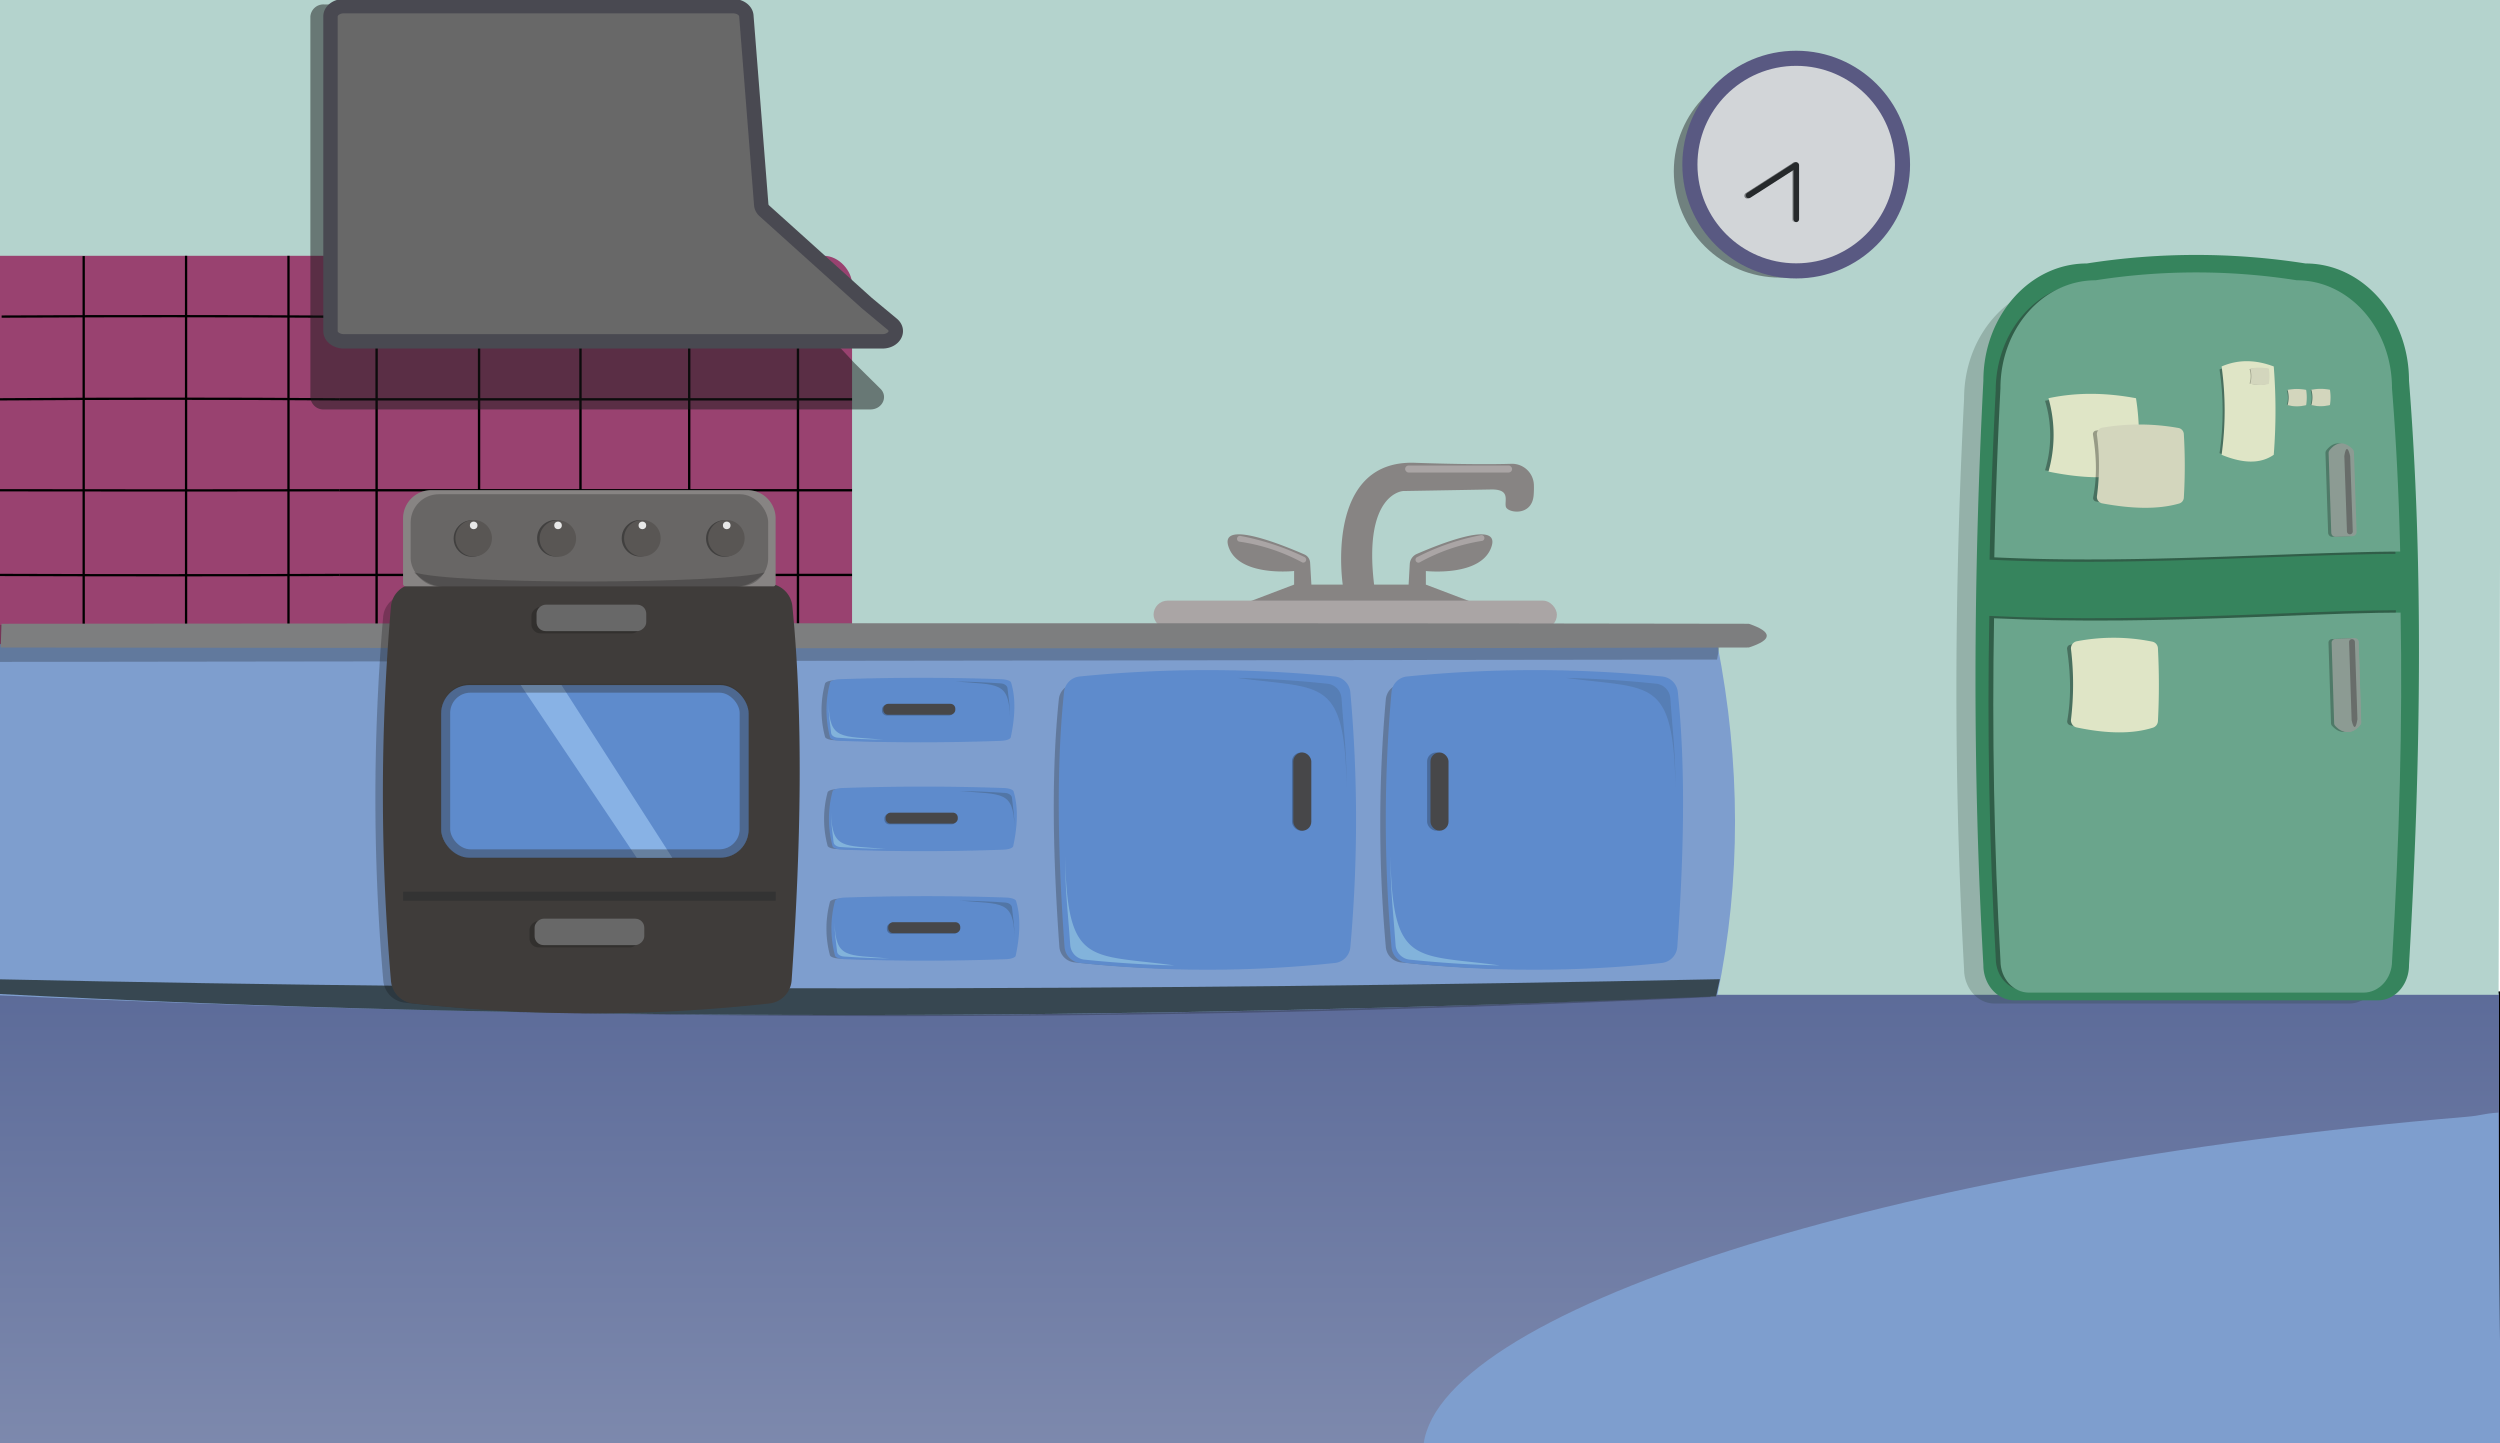 <svg xmlns="http://www.w3.org/2000/svg" xmlns:xlink="http://www.w3.org/1999/xlink" viewBox="0 0 1060.2 612"><defs><style>.cls-1,.cls-5,.cls-6{stroke:#000;}.cls-1,.cls-15,.cls-20,.cls-40,.cls-41,.cls-5,.cls-6{stroke-miterlimit:10;}.cls-1{stroke-width:0.87px;fill:url(#linear-gradient);}.cls-2{fill:#7e9ece;}.cls-3{fill:#b4d3cd;}.cls-4{fill:#994270;}.cls-40,.cls-41,.cls-5,.cls-6{fill:none;}.cls-6{stroke-width:0.97px;}.cls-7{fill:#878483;}.cls-8{fill:#aaa5a5;}.cls-9{fill:#0e0f0f;}.cls-16,.cls-9{opacity:0.25;}.cls-10{fill:#7d7e7f;}.cls-11{fill:#5e8bcc;}.cls-12{fill:#474749;}.cls-13,.cls-23,.cls-24{fill:#374751;}.cls-14,.cls-16,.cls-17,.cls-18{fill:#26292b;}.cls-14{opacity:0.48;}.cls-15{fill:#d2d5d8;stroke:#595982;stroke-width:6.41px;}.cls-17{opacity:0.55;}.cls-19{fill:#1a1a1a;}.cls-19,.cls-37{opacity:0.49;}.cls-20,.cls-36{fill:#686868;}.cls-20{stroke:#494951;stroke-width:6.11px;}.cls-21{fill:#88b2e5;}.cls-22{fill:#82b3db;}.cls-23{opacity:0.31;}.cls-24{opacity:0.19;}.cls-25{fill:#183023;opacity:0.21;}.cls-26{fill:#36845d;}.cls-27{fill:#2d443a;opacity:0.59;}.cls-28{fill:#6aa58c;}.cls-29{opacity:0.26;}.cls-30{fill:#8c9b93;}.cls-31{fill:#686d6a;}.cls-32{fill:#050504;opacity:0.33;}.cls-33{fill:#dfe5c6;}.cls-34{fill:#d3d6bd;}.cls-35{fill:#3f3c3a;}.cls-37{fill:#191919;}.cls-38{fill:#595654;}.cls-39{fill:#e8e8e8;}.cls-40,.cls-41{stroke:#333;stroke-width:3.86px;}.cls-40{opacity:0.39;}</style><linearGradient id="linear-gradient" x1="520.9" y1="420.88" x2="520.9" y2="613.51" gradientTransform="matrix(1, 0, 0, -1, 8.39, 1034.39)" gradientUnits="userSpaceOnUse"><stop offset="0" stop-color="#5c6b99"/><stop offset="1" stop-color="#7d89ad"/></linearGradient></defs><title>wideInnerHouse</title><g id="Kitchen"><rect class="cls-1" x="-1.62" y="420.88" width="1061.83" height="192.64" transform="translate(1058.59 1034.39) rotate(-180)"/><path class="cls-2" d="M1059.53,471.82c-7.17.52-6.57,1.21-13.82,1.82C800.78,494.22,605.2,557.12,603.5,615.14l457-3.19Z"/><polygon class="cls-3" points="1060.98 0 1059.6 421.88 -1.62 421.88 -1.62 0 1060.98 0"/><g id="Tiles"><rect class="cls-4" x="128.9" y="108.48" width="232.45" height="173.39" rx="12" transform="translate(490.24 390.35) rotate(-180)"/><line class="cls-5" x1="361.34" y1="134.31" x2="128.9" y2="134.31"/><line class="cls-5" x1="361.34" y1="169.35" x2="128.9" y2="169.35"/><line class="cls-5" x1="361.34" y1="207.91" x2="128.9" y2="207.91"/><line class="cls-5" x1="361.34" y1="243.82" x2="128.9" y2="243.82"/><line class="cls-5" x1="338.4" y1="108.48" x2="338.4" y2="281.87"/><line class="cls-5" x1="292.28" y1="108.48" x2="292.28" y2="281.87"/><line class="cls-5" x1="246.17" y1="108.59" x2="246.17" y2="281.87"/><line class="cls-5" x1="203.16" y1="108.48" x2="203.16" y2="281.87"/><line class="cls-5" x1="159.71" y1="108.59" x2="159.71" y2="281.87"/></g><g id="Tiles-2" data-name="Tiles"><rect class="cls-4" x="-1.62" y="108.48" width="145.57" height="173.39" transform="translate(142.33 390.35) rotate(-180)"/><path class="cls-6" d="M144,134.31C96.15,134,49.06,134,.69,134.26"/><path class="cls-6" d="M144,169.35c-47.8-.35-96.77-.35-144.58,0"/><path class="cls-6" d="M144,207.91c-47.8.09-96.77.09-144.62,0"/><path class="cls-6" d="M144,243.82c-47.8.18-96.77.18-144.7,0"/><line class="cls-6" x1="122.34" y1="108.48" x2="122.34" y2="281.87"/><line class="cls-6" x1="78.91" y1="108.48" x2="78.91" y2="281.87"/><line class="cls-6" x1="35.49" y1="108.59" x2="35.49" y2="281.87"/></g><path class="cls-7" d="M548.81,247.91v-5.76s-23.94,2.66-27.93-10.64c-3.4-11.33,24,0,32.29,3.62a4.09,4.09,0,0,1,2.43,3.51l.53,9.27h13.3s-8-53,30.59-51.65c21.27.73,33.85.65,40.85.43a9.27,9.27,0,0,1,9.62,8.91,39.76,39.76,0,0,1-.09,4.29c-.66,9.31-11.14,7.65-11.8,5s2.14-7.46-6.33-7.31l-37.25.66s-16.95.89-12.29,39.68h14.63l.49-8.71a5,5,0,0,1,3-4.3c8.82-3.84,35.09-14.48,31.76-3.39-4,13.3-27.93,10.64-27.93,10.64v5.76l28.6,10.87H520.21Z"/><rect class="cls-8" x="595.87" y="197.42" width="45.39" height="2.99" rx="1.5" transform="translate(1237.13 397.82) rotate(180)"/><path class="cls-8" d="M525.44,229.68a80.58,80.58,0,0,1,26.85,8.85,1.25,1.25,0,0,0,1.57-.79h0a1.26,1.26,0,0,0-.79-1.58,108.23,108.23,0,0,0-26.85-8.85,1.24,1.24,0,0,0-1.57.79h0A1.25,1.25,0,0,0,525.44,229.68Z"/><path class="cls-8" d="M601.94,238.55a80.6,80.6,0,0,1,26.73-9.2,1.25,1.25,0,0,0,.77-1.58h0a1.25,1.25,0,0,0-1.58-.78,98.65,98.65,0,0,0-26.73,9.2,1.25,1.25,0,0,0-.77,1.59h0A1.24,1.24,0,0,0,601.94,238.55Z"/><rect class="cls-8" x="489.2" y="254.72" width="171.05" height="11.97" rx="5.99" transform="translate(1149.45 521.4) rotate(180)"/><path class="cls-9" d="M725.33,270.85c9.82,51.3,10.07,102,0,152-239.67,11.41-479.35,10.41-719-1-11.75-50-10.88-103.4,5.56-152.16C248.19,262,482.39,263.36,725.33,270.85Z"/><path class="cls-2" d="M728.3,273.22c9.86,50.22,10.11,99.85,0,148.83-240.67,11.17-489.25,11.17-729.92,0V273.22C235.68,265.67,484.35,265.88,728.3,273.22Z"/><polygon class="cls-9" points="730.71 265.03 728.18 279.71 -3.02 280.71 -1.75 265.03 730.71 265.03"/><path class="cls-10" d="M741.65,264.53c10,3.39,10.28,6.74,0,10.06-244.47.75-741.34,0-741.34,0l.32-10.06S493.85,264,741.65,264.53Z"/><path class="cls-9" d="M594.09,408.13a495.54,495.54,0,0,0,104.95,0,7.19,7.19,0,0,0,6.45-6.62c2.73-37.91,3.49-73.69.22-105.07a7.23,7.23,0,0,0-6.46-6.4,529,529,0,0,0-105.12.05,7.15,7.15,0,0,0-6.43,6.45,586.45,586.45,0,0,0,0,105.09A7.15,7.15,0,0,0,594.09,408.13Z"/><path class="cls-11" d="M596.67,408.38a510.14,510.14,0,0,0,108,0,7.41,7.41,0,0,0,6.64-6.81c2.8-39,3.59-75.82.22-108.11a7.42,7.42,0,0,0-6.64-6.58,543.69,543.69,0,0,0-108.16,0,7.37,7.37,0,0,0-6.62,6.65,603.48,603.48,0,0,0,0,108.12A7.36,7.36,0,0,0,596.67,408.38Z"/><rect class="cls-9" x="605.2" y="319.11" width="7.65" height="33.17" rx="3.82"/><rect class="cls-12" x="606.64" y="319.11" width="7.65" height="33.17" rx="3.82"/><path class="cls-9" d="M560.65,408.13a495.54,495.54,0,0,1-104.95,0,7.19,7.19,0,0,1-6.45-6.62c-2.72-37.91-3.49-73.69-.21-105.07a7.22,7.22,0,0,1,6.45-6.4,529,529,0,0,1,105.12.05,7.17,7.17,0,0,1,6.44,6.45,588.31,588.31,0,0,1,0,105.09A7.17,7.17,0,0,1,560.65,408.13Z"/><path class="cls-11" d="M566.08,408.38a510.24,510.24,0,0,1-108,0,7.39,7.39,0,0,1-6.63-6.81c-2.81-39-3.6-75.82-.22-108.11a7.4,7.4,0,0,1,6.64-6.58,543.68,543.68,0,0,1,108.16,0,7.38,7.38,0,0,1,6.62,6.65,604.41,604.41,0,0,1,0,108.12A7.36,7.36,0,0,1,566.08,408.38Z"/><rect class="cls-9" x="547.9" y="319.11" width="7.65" height="33.17" rx="3.82" transform="translate(1103.45 671.4) rotate(-180)"/><rect class="cls-12" x="548.46" y="319.11" width="7.65" height="33.17" rx="3.82" transform="translate(1104.56 671.4) rotate(-180)"/><path class="cls-9" d="M353.92,313.91q33.16,1.2,66.35,0c2.19-.08,3.92-.68,4.08-1.43,1.72-8.15,2.2-15.85.13-22.61-.22-.73-1.93-1.3-4.08-1.37q-32.52-1.15-66.45,0c-2.16.07-3.87.65-4.07,1.39a43.67,43.67,0,0,0,0,22.61C350.09,313.24,351.78,313.83,353.92,313.91Z"/><path class="cls-11" d="M356.18,314.18q34.11,1.23,68.26,0c2.26-.08,4-.7,4.2-1.47,1.77-8.39,2.27-16.31.14-23.26-.23-.75-2-1.34-4.2-1.42q-33.45-1.17-68.37,0c-2.22.08-4,.68-4.19,1.43a45,45,0,0,0,0,23.27C352.24,313.49,354,314.1,356.18,314.18Z"/><rect class="cls-9" x="386.98" y="285.85" width="4.62" height="30.56" rx="2.05" transform="translate(690.42 -88.17) rotate(90)"/><rect class="cls-12" x="387.54" y="285.5" width="4.62" height="30.56" rx="2.05" transform="translate(690.63 -89.06) rotate(90)"/><path class="cls-9" d="M355,360.06q33.16,1.2,66.35,0c2.19-.08,3.92-.68,4.08-1.43,1.72-8.16,2.2-15.86.13-22.61-.22-.73-1.93-1.3-4.08-1.38q-32.52-1.14-66.45,0c-2.16.07-3.87.66-4.07,1.39a43.7,43.7,0,0,0,0,22.62C351.14,359.4,352.83,360,355,360.06Z"/><path class="cls-11" d="M357.23,360.33q34.11,1.25,68.26,0c2.26-.08,4-.7,4.2-1.47,1.77-8.39,2.27-16.32.14-23.26-.23-.76-2-1.34-4.2-1.42q-33.45-1.19-68.37,0c-2.22.07-4,.67-4.19,1.43a44.9,44.9,0,0,0,0,23.27C353.29,359.65,355,360.25,357.23,360.33Z"/><rect class="cls-9" x="388.03" y="332" width="4.62" height="30.56" rx="2.05" transform="translate(737.62 -43.06) rotate(90)"/><rect class="cls-12" x="388.59" y="331.66" width="4.62" height="30.56" rx="2.05" transform="translate(737.83 -43.96) rotate(90)"/><path class="cls-9" d="M356,406.51q33.15,1.2,66.35,0c2.19-.08,3.92-.68,4.08-1.42,1.72-8.16,2.2-15.86.13-22.62-.23-.73-1.93-1.3-4.08-1.37q-32.52-1.16-66.45,0c-2.16.07-3.87.65-4.07,1.39a43.67,43.67,0,0,0,0,22.61C352.19,405.84,353.88,406.43,356,406.51Z"/><path class="cls-11" d="M358.28,406.78q34.11,1.23,68.26,0c2.26-.08,4-.69,4.2-1.47,1.77-8.39,2.27-16.31.14-23.26-.23-.75-2-1.34-4.2-1.42q-33.45-1.17-68.38,0c-2.21.08-4,.68-4.18,1.43a44.9,44.9,0,0,0,0,23.27C354.34,406.09,356.07,406.7,358.28,406.78Z"/><rect class="cls-9" x="389.08" y="378.45" width="4.62" height="30.56" rx="2.05" transform="translate(785.12 2.34) rotate(90)"/><rect class="cls-12" x="389.64" y="378.1" width="4.62" height="30.56" rx="2.05" transform="translate(785.33 1.44) rotate(90)"/><path class="cls-13" d="M729.37,415.25Q356.28,423-3,415.25l1.24,6.2c231.86,12.1,475.94,11.53,729.54,1.09Z"/><circle class="cls-14" cx="754.91" cy="72.65" r="45.08"/><circle class="cls-15" cx="761.73" cy="69.8" r="45.08"/><rect class="cls-16" x="759.96" y="68.77" width="2.42" height="25.44" rx="1.21" transform="translate(1522.33 162.98) rotate(180)"/><rect class="cls-17" x="749.87" y="63.17" width="2.42" height="26.57" rx="1.21" transform="translate(409.9 -597.01) rotate(57.32)"/><rect class="cls-18" x="750.05" y="63.94" width="2.42" height="25.44" rx="1.21" transform="translate(410.15 -597.07) rotate(57.32)"/><rect class="cls-18" x="760.52" y="68.77" width="2.42" height="25.44" rx="1.21" transform="translate(1523.47 162.98) rotate(180)"/><path class="cls-19" d="M310.59,6.81,317,103.72a5,5,0,0,0,1.35,3.07l44.1,47.27,10.92,10.8c3.4,3.36.77,8.78-4.26,8.78H137.4a5.53,5.53,0,0,1-5.78-5.24V7.12a5.53,5.53,0,0,1,5.78-5.24H304.83A5.57,5.57,0,0,1,310.59,6.81Z"/><path class="cls-20" d="M316.51,6.68l6.32,80.21a3.92,3.92,0,0,0,1.34,2.54l43.45,39.12,10.76,8.94c3.35,2.78.76,7.27-4.2,7.27H145.85c-3.14,0-5.69-1.94-5.69-4.34V6.94c0-2.39,2.55-4.33,5.69-4.33h165C313.83,2.61,316.32,4.39,316.51,6.68Z"/><path class="cls-21" d="M238.32,363.76l-45.74-71.29c-4.38,2.86-6.73,8.08-5.47,17.51l36.14,53.78Z"/><path class="cls-21" d="M317,338.18l-27.65-47.89h-17.3l44.44,66.14C317,354,317.19,348.05,317,338.18Z"/><path class="cls-22" d="M451.69,362.91c.12,16.29.92,20.37,2.18,37.9a6.7,6.7,0,0,0,6,6.15q19.11,2,38.21,2.46C461.94,404.48,452.62,410.11,451.69,362.91Z"/><path class="cls-22" d="M589.65,362.91c.12,16.29.93,20.37,2.19,37.9a6.69,6.69,0,0,0,6,6.15q19.11,2,38.21,2.46C599.9,404.48,590.58,410.11,589.65,362.91Z"/><path class="cls-22" d="M353.91,391.07c.06,5.41.47,6.76,1.1,12.58.11,1.07,1.38,1.93,3,2q9.56.68,19.11.82C359,404.87,354.38,406.74,353.91,391.07Z"/><path class="cls-23" d="M430.23,397.32c-.06-5.41-.46-6.76-1.09-12.58-.12-1.07-1.39-1.93-3-2q-9.56-.68-19.1-.81C425.1,383.53,429.77,381.66,430.23,397.32Z"/><path class="cls-23" d="M430.23,350.85c-.06-5.41-.46-6.76-1.09-12.58-.12-1.07-1.39-1.92-3-2q-9.56-.68-19.1-.81C425.1,337.06,429.77,335.19,430.23,350.85Z"/><path class="cls-23" d="M428.35,304.38c-.06-5.41-.47-6.76-1.1-12.58-.11-1.07-1.38-1.92-3-2q-9.56-.67-19.11-.81C423.22,290.59,427.88,288.72,428.35,304.38Z"/><path class="cls-22" d="M351.37,298.28c.06,5.41.46,6.76,1.09,12.58.12,1.07,1.38,1.93,3,2q9.56.68,19.1.82C356.49,312.08,351.83,313.94,351.37,298.28Z"/><path class="cls-22" d="M352.42,344.63c.05,5.41.46,6.76,1.09,12.58.12,1.07,1.38,1.92,3,2q9.56.66,19.1.81C357.54,358.42,352.88,360.29,352.42,344.63Z"/><path class="cls-24" d="M571.1,334c-.12-16.3-.93-20.37-2.19-37.9a6.69,6.69,0,0,0-6-6.15q-19.11-2-38.22-2.46C560.84,292.4,570.17,286.77,571.1,334Z"/><path class="cls-24" d="M710.54,334c-.12-16.3-.93-20.37-2.19-37.9a6.69,6.69,0,0,0-6-6.15q-19.11-2-38.21-2.46C700.29,292.4,709.61,286.77,710.54,334Z"/><g id="Fridge"><path class="cls-25" d="M845.79,425.57h150.5c7.1,0,12.86-6.52,12.86-14.57,5.08-86.19,5.91-167.74,0-241.95,0-26.81-19.18-48.55-42.84-48.55a292.14,292.14,0,0,0-90.54,0c-23.66,0-42.84,21.74-42.84,48.55-4.2,81.5-4.49,162,0,242C832.93,419.05,838.69,425.57,845.79,425.57Z"/><path class="cls-26" d="M854.28,424.22h154.16c7.27,0,13.17-6.68,13.17-14.92,5.21-88.29,6.05-171.83,0-247.85,0-27.46-19.65-49.72-43.88-49.72a298.89,298.89,0,0,0-92.74,0c-24.24,0-43.88,22.26-43.88,49.72-4.3,83.49-4.61,166,0,247.85C841.11,417.54,847,424.22,854.28,424.22Z"/><path class="cls-27" d="M951.49,260.78c18.31-.66,36.61-1.56,54.92-1.89,3.21-.05,6.41-.09,9.62-.11.88,47-.52,96.49-3.62,147.75,0,7.41-5.42,13.42-12.11,13.42H858.48c-6.69,0-12.11-6-12.11-13.42q-4.15-72.25-2.74-145.34C879.55,262.94,915.57,262.07,951.49,260.78Z"/><path class="cls-28" d="M953.5,261.78c18.3-.66,36.6-1.56,54.91-1.89q4.82-.08,9.63-.11c.88,47-.53,96.49-3.62,147.75,0,7.41-5.43,13.42-12.12,13.42H860.49c-6.69,0-12.12-6-12.12-13.42-2.77-48.17-3.59-96.59-2.73-145.34C881.56,263.94,917.58,263.07,953.5,261.78Z"/><path class="cls-27" d="M1001.81,235.1c-52.64,1.24-105.47,4.8-158.07,2.25q.74-35.76,2.6-71.75c0-25.26,18.08-45.74,40.37-45.74a274.85,274.85,0,0,1,85.31,0c22.29,0,40.37,20.48,40.37,45.74q2.67,33.61,3.47,69.3Q1008.83,234.93,1001.81,235.1Z"/><path class="cls-28" d="M1003.81,234.1c-52.64,1.24-105.46,4.8-158.07,2.25q.75-35.76,2.61-71.75c0-25.26,18.07-45.74,40.37-45.74a274.79,274.79,0,0,1,85.3,0c22.3,0,40.37,20.48,40.37,45.74q2.68,33.61,3.47,69.3Q1010.84,233.93,1003.81,234.1Z"/><path class="cls-29" d="M996.43,190.56c-1.36-1.48-5.54-5.06-9.87.4a1.91,1.91,0,0,0-.38,1.2l1.13,33.72a1.79,1.79,0,0,0,1.81,1.77l7.23-.26a1.8,1.8,0,0,0,1.69-1.9l-1.12-33.73A1.77,1.77,0,0,0,996.43,190.56Z"/><path class="cls-30" d="M997.77,190.56c-1.37-1.48-5.54-5.06-9.87.4a1.85,1.85,0,0,0-.38,1.2l1.12,33.72a1.8,1.8,0,0,0,1.82,1.77l7.22-.26a1.82,1.82,0,0,0,1.7-1.9l-1.12-33.73A1.87,1.87,0,0,0,997.77,190.56Z"/><path class="cls-31" d="M996.61,193.26c-.19-.84-1.44-6-2.42.07a1.94,1.94,0,0,0,0,.24l1.11,31.86a1.22,1.22,0,0,0,1.27,1.16h0a1.22,1.22,0,0,0,1.19-1.24l-1.1-31.88Z"/><path class="cls-30" d="M1000.93,307.46c-1.21,1.52-5.22,5.6-10,.3a1.67,1.67,0,0,1-.4-1l-1.07-34A1.58,1.58,0,0,1,991,271l7.66-.26a1.57,1.57,0,0,1,1.59,1.55l1.07,34A1.65,1.65,0,0,1,1000.93,307.46Z"/><path class="cls-29" d="M998.93,307.46c-1.21,1.52-5.22,5.6-10,.3a1.66,1.66,0,0,1-.39-1l-1.07-34A1.57,1.57,0,0,1,989,271l7.67-.26a1.56,1.56,0,0,1,1.58,1.55l1.08,34A1.7,1.7,0,0,1,998.93,307.46Z"/><path class="cls-30" d="M1000.27,307.46c-1.22,1.52-5.23,5.6-10,.3a1.67,1.67,0,0,1-.4-1l-1.07-34A1.58,1.58,0,0,1,990.3,271l7.66-.26a1.57,1.57,0,0,1,1.59,1.55l1.07,34A1.64,1.64,0,0,1,1000.27,307.46Z"/><path class="cls-30" d="M1000.93,307.46c-1.21,1.52-5.22,5.6-10,.3a1.67,1.67,0,0,1-.4-1l-1.07-34A1.58,1.58,0,0,1,991,271l7.66-.26a1.57,1.57,0,0,1,1.59,1.55l1.07,34A1.65,1.65,0,0,1,1000.93,307.46Z"/><path class="cls-32" d="M867.26,199.44c14.39,2.79,27.1,3.26,37.1,0a88.4,88.4,0,0,0,0-29.48,98.91,98.91,0,0,0-37.1,0A50.86,50.86,0,0,1,867.26,199.44Z"/><path class="cls-31" d="M999.68,305.29c-.13.87-1,6.24-2.41.09a2.17,2.17,0,0,1,0-.25l-1.07-32.81a1.22,1.22,0,0,1,1.19-1.27h0a1.23,1.23,0,0,1,1.27,1.19l1.08,32.82A.9.9,0,0,1,999.68,305.29Z"/><path class="cls-33" d="M868.72,200c14.4,2.93,27.11,3.43,37.11,0a98.44,98.44,0,0,0,0-31.12c-12.37-2.31-24.73-2.64-37.11,0A56.93,56.93,0,0,1,868.72,200Z"/><path class="cls-32" d="M888.88,212.66c13.38,2.46,25.24,2.85,34.76,0a1.46,1.46,0,0,0,1-1.18,88.26,88.26,0,0,0,0-27.53,1.49,1.49,0,0,0-1.22-1.23,98.91,98.91,0,0,0-34.66-.09,1.48,1.48,0,0,0-1.17,1.68c1.25,7.88,2,16.81.07,26.61A1.48,1.48,0,0,0,888.88,212.66Z"/><path class="cls-34" d="M891.49,213.47c12.46,2.31,23.56,2.67,32.63.07a2.74,2.74,0,0,0,2-2.46,228,228,0,0,0,0-27,2.78,2.78,0,0,0-2.33-2.59,93.65,93.65,0,0,0-32.25-.13,2.78,2.78,0,0,0-2.27,3.08,98,98,0,0,1,0,26A2.76,2.76,0,0,0,891.49,213.47Z"/><path class="cls-32" d="M877.9,307.55c13.37,2.79,25.24,3.23,34.76,0a1.6,1.6,0,0,0,1-1.34,113.11,113.11,0,0,0,0-31.24,1.58,1.58,0,0,0-1.21-1.39,87.36,87.36,0,0,0-34.66-.11,1.67,1.67,0,0,0-1.17,1.91c1.25,8.94,2,19.08.07,30.2A1.67,1.67,0,0,0,877.9,307.55Z"/><path class="cls-33" d="M880.51,308.46c12.45,2.63,23.56,3,32.63.09a3.08,3.08,0,0,0,2-2.8,296.43,296.43,0,0,0,0-30.69,3,3,0,0,0-2.33-2.94,82.56,82.56,0,0,0-32.25-.14,3.1,3.1,0,0,0-2.27,3.49,126.1,126.1,0,0,1,0,29.51A3.11,3.11,0,0,0,880.51,308.46Z"/><path class="cls-32" d="M941.26,192.18c8.58,3.35,16.16,3.92,22.12,0a214.7,214.7,0,0,0,0-35.5c-7.37-2.63-14.74-3-22.12,0A121.34,121.34,0,0,1,941.26,192.18Z"/><path class="cls-33" d="M942.14,192.87c8.57,3.53,16.15,4.13,22.11,0a236.61,236.61,0,0,0,0-37.46c-7.37-2.78-14.74-3.18-22.11,0A136.62,136.62,0,0,1,942.14,192.87Z"/><path class="cls-32" d="M979.89,171.65a16.62,16.62,0,0,0,7.87,0,18.08,18.08,0,0,0,0-6.14,21.47,21.47,0,0,0-7.87,0A10.44,10.44,0,0,1,979.89,171.65Z"/><path class="cls-34" d="M980.2,171.77a15.81,15.81,0,0,0,7.88,0,20.13,20.13,0,0,0,0-6.48,20.29,20.29,0,0,0-7.88,0A11.7,11.7,0,0,1,980.2,171.77Z"/><path class="cls-32" d="M969.8,171.69a16.54,16.54,0,0,0,7.88,0,18,18,0,0,0,0-6.13,21.3,21.3,0,0,0-7.88,0A10.33,10.33,0,0,1,969.8,171.69Z"/><path class="cls-34" d="M970.11,171.81a15.58,15.58,0,0,0,7.88,0,20.06,20.06,0,0,0,0-6.47,20.29,20.29,0,0,0-7.88,0A11.67,11.67,0,0,1,970.11,171.81Z"/><path class="cls-32" d="M954,162.65a16.54,16.54,0,0,0,7.88,0,18,18,0,0,0,0-6.13,21.3,21.3,0,0,0-7.88,0A10.33,10.33,0,0,1,954,162.65Z"/><path class="cls-34" d="M954.29,162.77c3.06.61,5.75.72,7.88,0a20.07,20.07,0,0,0,0-6.47,20.29,20.29,0,0,0-7.88,0A11.67,11.67,0,0,1,954.29,162.77Z"/></g><path class="cls-9" d="M171.42,425.17a666.13,666.13,0,0,0,147.16,0,10.35,10.35,0,0,0,9.05-9.7c3.81-55.51,4.89-107.91.29-153.87a10.33,10.33,0,0,0-9.05-9.37c-48.08-5.2-97.26-5-147.4.07a10.27,10.27,0,0,0-9,9.45,897.68,897.68,0,0,0,.05,153.89A10.29,10.29,0,0,0,171.42,425.17Z"/><path class="cls-35" d="M175,425.54a685.09,685.09,0,0,0,151.42,0,10.64,10.64,0,0,0,9.31-10c3.93-57.12,5-111,.31-158.32a10.64,10.64,0,0,0-9.32-9.64c-49.47-5.35-100.07-5.11-151.66.07a10.55,10.55,0,0,0-9.28,9.72,923.11,923.11,0,0,0,0,158.34A10.58,10.58,0,0,0,175,425.54Z"/><rect class="cls-9" x="243.02" y="239.75" width="11.2" height="46.52" rx="3.82" transform="translate(511.63 14.39) rotate(90)"/><rect class="cls-36" x="245.2" y="238.78" width="11.2" height="46.52" rx="3.82" transform="translate(512.84 11.24) rotate(90)"/><path class="cls-7" d="M171.93,207.88H328a1,1,0,0,1,1,1v27.79a12,12,0,0,1-12,12H183a12,12,0,0,1-12-12V208.85a1,1,0,0,1,1-1Z" transform="translate(499.93 456.52) rotate(-180)"/><rect class="cls-9" x="174.16" y="209.58" width="151.62" height="39.12" rx="12" transform="translate(499.93 458.29) rotate(-180)"/><circle class="cls-37" cx="307.17" cy="228.37" r="7.75"/><circle class="cls-37" cx="271.4" cy="228.26" r="7.75"/><circle class="cls-37" cx="235.52" cy="228.26" r="7.75"/><circle class="cls-37" cx="200.13" cy="228.37" r="7.75"/><circle class="cls-38" cx="308.04" cy="228.26" r="7.75"/><circle class="cls-38" cx="272.42" cy="228.26" r="7.75"/><circle class="cls-38" cx="200.88" cy="228.26" r="7.75"/><circle class="cls-38" cx="236.57" cy="228.39" r="7.75"/><circle class="cls-39" cx="308.19" cy="222.81" r="1.61"/><circle class="cls-39" cx="272.42" cy="222.81" r="1.61"/><circle class="cls-39" cx="236.65" cy="222.81" r="1.61"/><circle class="cls-39" cx="200.88" cy="222.81" r="1.61"/><rect class="cls-11" x="187.11" y="290.51" width="130.36" height="73.24" rx="12" transform="translate(504.57 654.27) rotate(-180)"/><polygon class="cls-21" points="285.1 363.76 238.1 290.51 220.81 290.51 270.02 363.76 285.1 363.76"/><rect class="cls-40" x="188.99" y="291.82" width="126.63" height="70.29" rx="10.54" transform="translate(504.6 653.93) rotate(-180)"/><line class="cls-41" x1="328.97" y1="380.06" x2="170.96" y2="380.06"/><rect class="cls-9" x="242.19" y="372.92" width="11.2" height="46.52" rx="3.82" transform="translate(643.97 148.39) rotate(90)"/><rect class="cls-36" x="244.36" y="371.94" width="11.2" height="46.52" rx="3.82" transform="translate(645.17 145.24) rotate(90)"/><path class="cls-9" d="M175.63,242.7s5.3,6,11.77,6H312.61c6.48,0,11.78-6,11.78-6C307.32,247.73,192.26,248.06,175.63,242.7Z"/></g></svg>